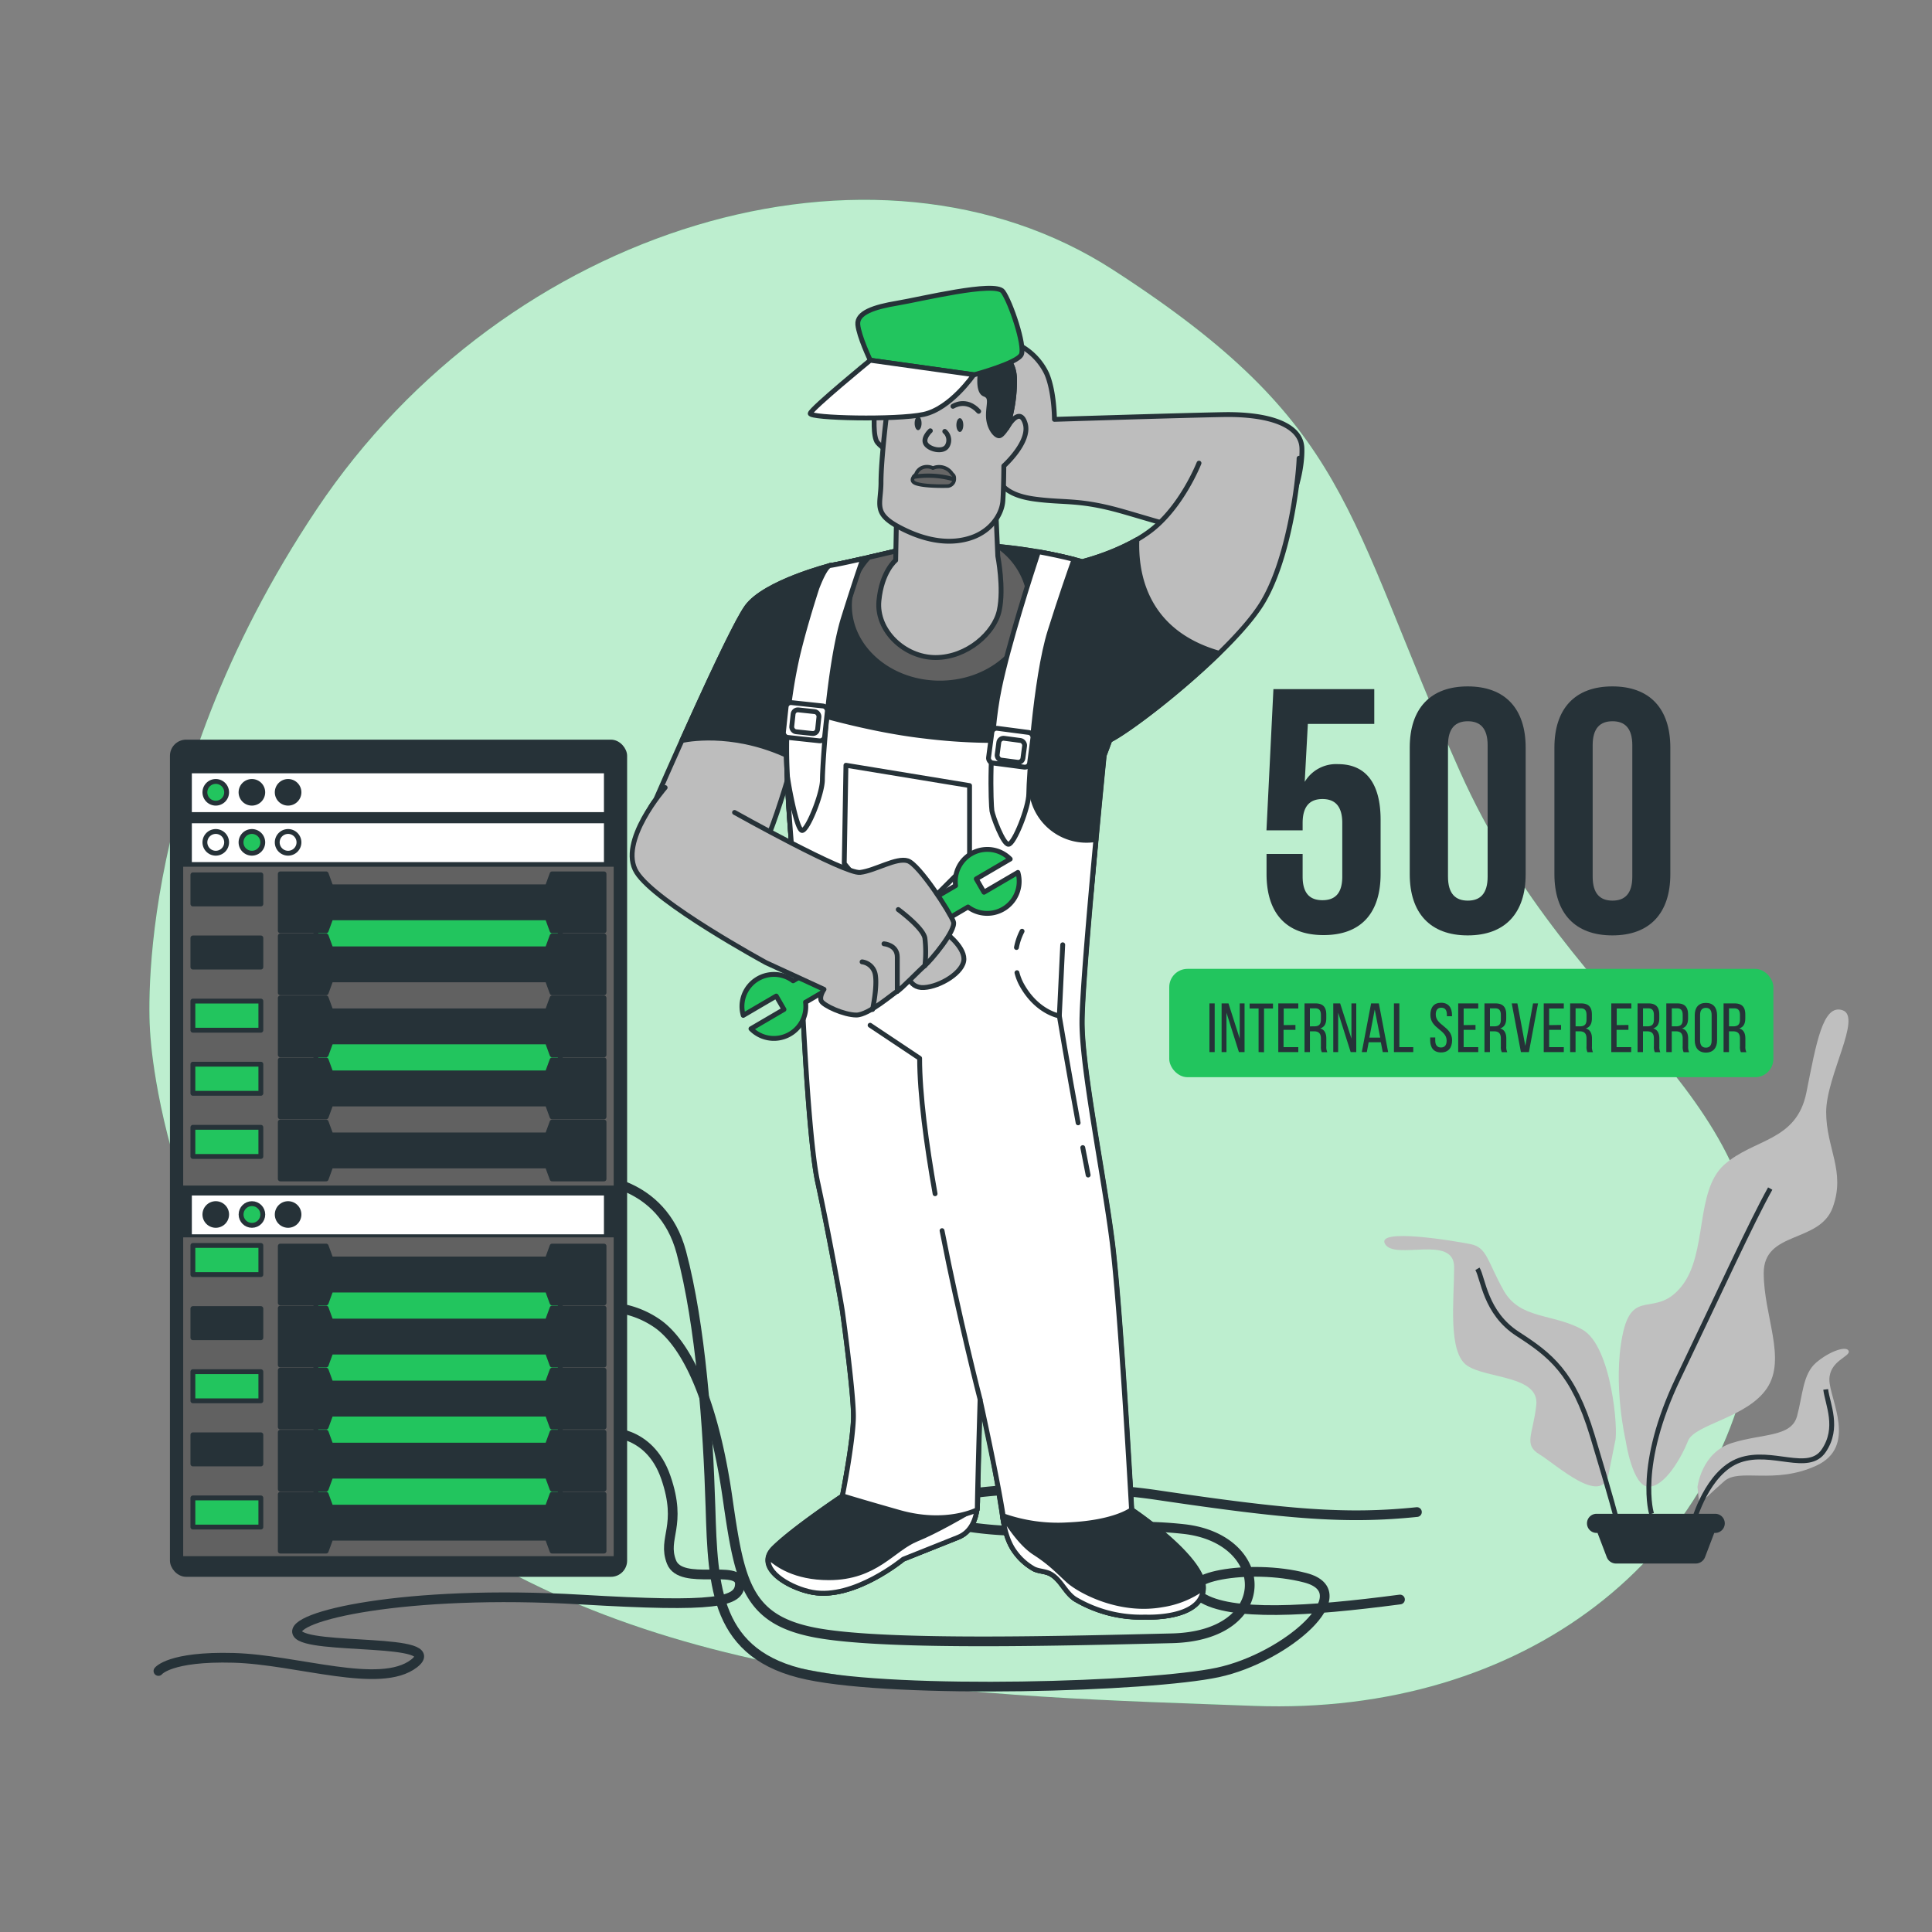 <svg xmlns="http://www.w3.org/2000/svg" viewBox="0 0 500 500">
  <rect x="0" y="0" width="500" height="500" fill="#808080" stroke="none"/>
  <g id="freepik--background-simple--inject-2">
    <path
      d="M38.89,267.6s3.64,74.59,66.63,122.46,149.19,48.81,219,51.42,122.72-38.6,129.8-98.67-46.49-76-76.53-143.24S350,109.89,288.09,69.86,131,58.46,82,131.74,38.89,267.6,38.89,267.6Z"
      style="fill:#22C55E"></path>
    <path
      d="M38.89,267.6s3.64,74.59,66.63,122.46,149.19,48.81,219,51.42,122.72-38.6,129.8-98.67-46.49-76-76.53-143.24S350,109.89,288.09,69.86,131,58.46,82,131.74,38.89,267.6,38.89,267.6Z"
      style="fill:#fff;opacity:0.7"></path>
  </g>
  <g id="freepik--Plants--inject-2">
    <path
      d="M420.73,372.86s-3.4-14.45-.85-27.21,8.5-4.25,15.31-12.76,3.4-24.66,11.05-31.47,18.71-5.95,21.26-18.71,4.26-23,9.36-21.26-4.25,17-4.25,26.37,5.1,15.3,1.7,24.66-17.86,5.95-17.86,17,5.95,22.11.85,29.77-18.71,9.35-20.41,13.6-6,11.91-10.21,11.91S420.73,372.86,420.73,372.86Z"
      style="fill:#bfbfbf"></path>
    <path
      d="M418,373c.85-2.55-.85-24.66-8.5-28.91s-16.16-2.55-20.41-10.21-4.26-11.05-8.51-11.9-24.66-4.26-22.11,0,17.86-2.56,17.86,5.95-1.7,22.11,3.4,25.51,18.71,2.55,17.86,10.21-3.4,10.2.85,12.76,16.16,13.6,17.86,5.1Z"
      style="fill:#bfbfbf"></path>
    <path d="M427.43,391.77s-4-12.39,6.93-35.17,18.82-40.11,23.77-49"
      style="fill:none;stroke:#263238;stroke-miterlimit:10;stroke-width:1.257px"></path>
    <path d="M418.51,393.75s-1.48-5.95-6.44-22.29-10.89-20.8-19.31-26.25-8.91-14.36-10.4-16.84"
      style="fill:none;stroke:#263238;stroke-miterlimit:10;stroke-width:1.257px"></path>
    <path
      d="M439.31,384.83s1-8.91,8.92-11.39,15.35-1.48,16.84-6.93,1.48-10.9,4.95-13.87,7.92-4.46,8.42-3-5,2.48-5,7.43,7.43,17.33-3.46,22.28-19.81.5-23.77,4-6.44,5.94-6.44,5.94Z"
      style="fill:#bfbfbf"></path>
    <path d="M438.32,393.75s3.47-12.88,11.89-15.85S468,381.37,472,375.42s1-11.88.49-15.84"
      style="fill:none;stroke:#263238;stroke-miterlimit:10;stroke-width:1.257px"></path>
    <path
      d="M443.89,391.77h-30.7a2.47,2.47,0,0,0-2.48,2.47h0a2.48,2.48,0,0,0,2.48,2.48h.25l2.39,6.27a2.57,2.57,0,0,0,2.4,1.65h20.63a2.58,2.58,0,0,0,2.4-1.65l2.39-6.27h.24a2.48,2.48,0,0,0,2.48-2.48h0A2.47,2.47,0,0,0,443.89,391.77Z"
      style="fill:#263238"></path>
  </g>
  <g id="freepik--Text--inject-2">
    <rect x="302.6" y="250.74" width="156.35" height="28.04" rx="4.73" style="fill:#22C55E"></rect>
    <path d="M314.36,259.68v12.6H313v-12.6Z" style="fill:#263238"></path>
    <path d="M317.41,272.28h-1.26v-12.6h1.78l2.91,9.11v-9.11h1.25v12.6h-1.46l-3.22-10.19Z"
      style="fill:#263238"></path>
    <path d="M325.72,272.28V261H323.4v-1.28h6.05V261h-2.32v11.32Z" style="fill:#263238"></path>
    <path d="M335.26,265.26v1.26h-3.08V271H336v1.28h-5.18v-12.6H336V261h-3.78v4.3Z"
      style="fill:#263238"></path>
    <path
      d="M340.43,259.68c2,0,2.81,1,2.81,2.88v1c0,1.39-.49,2.25-1.57,2.6,1.15.34,1.58,1.28,1.58,2.63v2a3.07,3.07,0,0,0,.26,1.51h-1.43a3.33,3.33,0,0,1-.23-1.53v-2c0-1.42-.67-1.87-1.84-1.87h-1v5.38h-1.4v-12.6Zm-.36,5.94c1.11,0,1.78-.36,1.78-1.73v-1.21c0-1.13-.41-1.72-1.46-1.72H339v4.66Z"
      style="fill:#263238"></path>
    <path d="M346.31,272.28h-1.26v-12.6h1.78l2.92,9.11v-9.11H351v12.6h-1.45l-3.23-10.19Z"
      style="fill:#263238"></path>
    <path
      d="M354.21,269.74l-.48,2.54h-1.3l2.41-12.6h2l2.41,12.6h-1.4l-.49-2.54Zm.18-1.2h2.81l-1.42-7.28Z"
      style="fill:#263238"></path>
    <path d="M360.75,272.28v-12.6h1.4V271h3.6v1.28Z" style="fill:#263238"></path>
    <path
      d="M375.78,262.7V263h-1.33v-.41c0-1.13-.43-1.8-1.44-1.8s-1.44.67-1.44,1.78c0,2.83,4.23,3.1,4.23,6.64,0,1.91-.92,3.16-2.85,3.16s-2.82-1.25-2.82-3.16v-.71h1.31v.79c0,1.13.47,1.8,1.48,1.8s1.47-.67,1.47-1.8c0-2.81-4.21-3.08-4.21-6.63,0-1.94.9-3.15,2.79-3.15S375.78,260.79,375.78,262.7Z"
      style="fill:#263238"></path>
    <path d="M381.86,265.26v1.26h-3.07V271h3.78v1.28h-5.19v-12.6h5.19V261h-3.78v4.3Z"
      style="fill:#263238"></path>
    <path
      d="M387,259.68c2,0,2.81,1,2.81,2.88v1c0,1.39-.49,2.25-1.57,2.6,1.15.34,1.59,1.28,1.59,2.63v2a3.07,3.07,0,0,0,.25,1.51h-1.42a3.17,3.17,0,0,1-.24-1.53v-2c0-1.42-.66-1.87-1.83-1.87h-1v5.38h-1.41v-12.6Zm-.36,5.94c1.12,0,1.78-.36,1.78-1.73v-1.21c0-1.13-.41-1.72-1.46-1.72h-1.36v4.66Z"
      style="fill:#263238"></path>
    <path d="M392.7,259.68l2.05,11,2-11h1.29l-2.36,12.6h-2.07l-2.37-12.6Z" style="fill:#263238"></path>
    <path d="M404,265.26v1.26h-3.08V271h3.79v1.28h-5.19v-12.6h5.19V261h-3.79v4.3Z"
      style="fill:#263238"></path>
    <path
      d="M409.17,259.68c2,0,2.81,1,2.81,2.88v1c0,1.39-.49,2.25-1.57,2.6,1.15.34,1.59,1.28,1.59,2.63v2a3.07,3.07,0,0,0,.25,1.51h-1.42a3.17,3.17,0,0,1-.24-1.53v-2c0-1.42-.67-1.87-1.84-1.87h-1v5.38h-1.4v-12.6Zm-.36,5.94c1.11,0,1.78-.36,1.78-1.73v-1.21c0-1.13-.41-1.72-1.46-1.72h-1.37v4.66Z"
      style="fill:#263238"></path>
    <path d="M421.44,265.26v1.26h-3.07V271h3.78v1.28H417v-12.6h5.19V261h-3.78v4.3Z"
      style="fill:#263238"></path>
    <path
      d="M426.61,259.68c2,0,2.81,1,2.81,2.88v1c0,1.39-.49,2.25-1.57,2.6,1.15.34,1.59,1.28,1.59,2.63v2a3.19,3.19,0,0,0,.25,1.51h-1.42a3.17,3.17,0,0,1-.24-1.53v-2c0-1.42-.66-1.87-1.83-1.87h-1v5.38H423.8v-12.6Zm-.36,5.94c1.12,0,1.78-.36,1.78-1.73v-1.21c0-1.13-.41-1.72-1.46-1.72h-1.36v4.66Z"
      style="fill:#263238"></path>
    <path
      d="M434.06,259.68c2,0,2.81,1,2.81,2.88v1c0,1.39-.49,2.25-1.57,2.6,1.16.34,1.59,1.28,1.59,2.63v2a3.19,3.19,0,0,0,.25,1.51h-1.42a3.3,3.3,0,0,1-.24-1.53v-2c0-1.42-.66-1.87-1.83-1.87h-1v5.38h-1.41v-12.6Zm-.36,5.94c1.12,0,1.78-.36,1.78-1.73v-1.21c0-1.13-.41-1.72-1.45-1.72h-1.37v4.66Z"
      style="fill:#263238"></path>
    <path
      d="M438.6,262.72c0-1.93.95-3.17,2.88-3.17s2.9,1.24,2.9,3.17v6.52c0,1.91-1,3.17-2.9,3.17s-2.88-1.26-2.88-3.17Zm1.38,6.59c0,1.15.49,1.82,1.5,1.82s1.49-.67,1.49-1.82v-6.66c0-1.14-.47-1.82-1.49-1.82s-1.5.68-1.5,1.82Z"
      style="fill:#263238"></path>
    <path
      d="M448.88,259.68c2,0,2.8,1,2.8,2.88v1c0,1.39-.48,2.25-1.56,2.6,1.15.34,1.58,1.28,1.58,2.63v2a3.07,3.07,0,0,0,.26,1.51h-1.43a3.33,3.33,0,0,1-.23-1.53v-2c0-1.42-.67-1.87-1.84-1.87h-1v5.38h-1.4v-12.6Zm-.36,5.94c1.11,0,1.78-.36,1.78-1.73v-1.21c0-1.13-.42-1.72-1.46-1.72h-1.37v4.66Z"
      style="fill:#263238"></path>
    <path
      d="M337.12,221v5.85c0,4.5,2,6.12,5.13,6.12s5.13-1.62,5.13-6.12V213c0-4.5-2-6.21-5.13-6.21s-5.13,1.71-5.13,6.21v1.89h-9.36l1.8-36.54h26.1v9H338.47l-.81,15a9.44,9.44,0,0,1,8.64-4.59c7.29,0,11,5.13,11,14.4v14c0,10.08-5,15.84-14.76,15.84s-14.76-5.76-14.76-15.84V221Z"
      style="fill:#263238"></path>
    <path
      d="M364.84,193.48c0-10.08,5.31-15.84,15-15.84s15,5.76,15,15.84v32.76c0,10.08-5.31,15.84-15,15.84s-15-5.76-15-15.84Zm9.9,33.39c0,4.5,2,6.21,5.13,6.21s5.13-1.71,5.13-6.21v-34c0-4.5-2-6.21-5.13-6.21s-5.13,1.71-5.13,6.21Z"
      style="fill:#263238"></path>
    <path
      d="M402.28,193.48c0-10.08,5.31-15.84,15-15.84s15,5.76,15,15.84v32.76c0,10.08-5.31,15.84-15,15.84s-15-5.76-15-15.84Zm9.9,33.39c0,4.5,2,6.21,5.13,6.21s5.13-1.71,5.13-6.21v-34c0-4.5-2-6.21-5.13-6.21s-5.13,1.71-5.13,6.21Z"
      style="fill:#263238"></path>
  </g>
  <g id="freepik--Server--inject-2">
    <path
      d="M153,338.54a23.83,23.83,0,0,1,17.68,4.4c8.17,6.28,14.38,22.25,17.59,44.61s5,32,23.87,35.18,64.09,1.89,91.1,1.26,25.76-25.76,3.15-28.27-38.27,3.52-61.86-1.7,21-12.13,54.94-7.1,49,6.28,67.23,4.4"
      style="fill:none;stroke:#263238;stroke-linecap:round;stroke-linejoin:round;stroke-width:2.513px"></path>
    <path
      d="M153,305.1s18.31.14,23.33,19,6.91,45.24,7.54,66,1.26,38.33,25.13,43.35,88.59,3.14,106.18-.63,37.07-20.73,22.62-24.5-34.56,0-27,5,27.65,3.77,51.52.63"
      style="fill:none;stroke:#263238;stroke-linecap:round;stroke-linejoin:round;stroke-width:2.513px"></path>
    <path
      d="M156.76,370.69s11.19-1,15.56,11.67-1,15.56,1.46,21.88,17.78.42,17.71,5.66c-.07,4.78-6.13,6.13-41.05,4.07-45.66-2.69-75.87,4.38-73.44,8.76s38.91,1,30.15,7.78-30.15-1-46.69-1.46S41,432.45,41,432.45"
      style="fill:none;stroke:#263238;stroke-linecap:round;stroke-linejoin:round;stroke-width:2.513px"></path>
    <rect x="44.61" y="192.05" width="117.06" height="215.4" rx="3.56"
      style="fill:#263238;stroke:#263238;stroke-linecap:round;stroke-linejoin:round;stroke-width:1.257px"></rect>
    <rect x="47.41" y="224.31" width="111.41" height="82.51" style="fill:#616161"></rect>
    <rect x="47.41" y="320.23" width="111.41" height="82.51" style="fill:#616161"></rect>
    <rect x="81.75" y="330.28" width="63.25" height="64.5"
      style="fill:#22C55E;stroke:#263238;stroke-linecap:round;stroke-linejoin:round;stroke-width:1.257px"></rect>
    <rect x="81.75" y="233.53" width="63.25" height="15.92"
      style="fill:#22C55E;stroke:#263238;stroke-linecap:round;stroke-linejoin:round;stroke-width:1.257px"></rect>
    <rect x="81.75" y="264.1" width="63.25" height="15.92"
      style="fill:#22C55E;stroke:#263238;stroke-linecap:round;stroke-linejoin:round;stroke-width:1.257px"></rect>
    <polygon
      points="142.88 226.16 141.66 229.51 85.63 229.51 84.41 226.16 72.54 226.16 72.54 240.88 84.41 240.88 85.63 237.53 141.66 237.53 142.88 240.88 156.32 240.88 156.32 226.16 142.88 226.16"
      style="fill:#263238;stroke:#263238;stroke-linecap:round;stroke-linejoin:round;stroke-width:1.257px"></polygon>
    <polygon
      points="142.88 242.22 141.66 245.56 85.63 245.56 84.41 242.22 72.54 242.22 72.54 256.93 84.41 256.93 85.63 253.59 141.66 253.59 142.88 256.93 156.32 256.93 156.32 242.22 142.88 242.22"
      style="fill:#263238;stroke:#263238;stroke-linecap:round;stroke-linejoin:round;stroke-width:1.257px"></polygon>
    <polygon
      points="142.88 258.27 141.66 261.62 85.63 261.62 84.41 258.27 72.54 258.27 72.54 272.99 84.41 272.99 85.63 269.64 141.66 269.64 142.88 272.99 156.32 272.99 156.32 258.27 142.88 258.27"
      style="fill:#263238;stroke:#263238;stroke-linecap:round;stroke-linejoin:round;stroke-width:1.257px"></polygon>
    <polygon
      points="142.88 274.32 141.66 277.67 85.63 277.67 84.41 274.32 72.54 274.32 72.54 289.04 84.41 289.04 85.63 285.7 141.66 285.7 142.88 289.04 156.32 289.04 156.32 274.32 142.88 274.32"
      style="fill:#263238;stroke:#263238;stroke-linecap:round;stroke-linejoin:round;stroke-width:1.257px"></polygon>
    <polygon
      points="142.88 290.38 141.66 293.72 85.63 293.72 84.41 290.38 72.54 290.38 72.54 305.1 84.41 305.1 85.63 301.75 141.66 301.75 142.88 305.1 156.32 305.1 156.32 290.38 142.88 290.38"
      style="fill:#263238;stroke:#263238;stroke-linecap:round;stroke-linejoin:round;stroke-width:1.257px"></polygon>
    <polygon
      points="142.88 322.49 141.66 325.83 85.63 325.83 84.41 322.49 72.54 322.49 72.54 337.2 84.41 337.2 85.63 333.86 141.66 333.86 142.88 337.2 156.32 337.2 156.32 322.49 142.88 322.49"
      style="fill:#263238;stroke:#263238;stroke-linecap:round;stroke-linejoin:round;stroke-width:1.257px"></polygon>
    <polygon
      points="142.88 338.54 141.66 341.89 85.63 341.89 84.41 338.54 72.54 338.54 72.54 353.26 84.41 353.26 85.63 349.92 141.66 349.92 142.88 353.26 156.32 353.26 156.32 338.54 142.88 338.54"
      style="fill:#263238;stroke:#263238;stroke-linecap:round;stroke-linejoin:round;stroke-width:1.257px"></polygon>
    <polygon
      points="142.88 354.6 141.66 357.94 85.63 357.94 84.41 354.6 72.54 354.6 72.54 369.31 84.41 369.31 85.63 365.97 141.66 365.97 142.88 369.31 156.32 369.31 156.32 354.6 142.88 354.6"
      style="fill:#263238;stroke:#263238;stroke-linecap:round;stroke-linejoin:round;stroke-width:1.257px"></polygon>
    <polygon
      points="142.88 370.65 141.66 374 85.63 374 84.41 370.65 72.54 370.65 72.54 385.37 84.41 385.37 85.63 382.02 141.66 382.02 142.88 385.37 156.32 385.37 156.32 370.65 142.88 370.65"
      style="fill:#263238;stroke:#263238;stroke-linecap:round;stroke-linejoin:round;stroke-width:1.257px"></polygon>
    <polygon
      points="142.88 386.71 141.66 390.05 85.63 390.05 84.41 386.71 72.54 386.71 72.54 401.42 84.41 401.42 85.63 398.08 141.66 398.08 142.88 401.42 156.32 401.42 156.32 386.71 142.88 386.71"
      style="fill:#263238;stroke:#263238;stroke-linecap:round;stroke-linejoin:round;stroke-width:1.257px"></polygon>
    <rect x="49.65" y="309.39" width="106.65" height="10.05" style="fill:#fff"></rect>
    <path d="M58.65,314.31a2.81,2.81,0,1,0-2.81,2.81A2.81,2.81,0,0,0,58.65,314.31Z"
      style="fill:#263238;stroke:#263238;stroke-linecap:round;stroke-linejoin:round;stroke-width:1.257px"></path>
    <circle cx="65.2" cy="314.31" r="2.81"
      style="fill:#22C55E;stroke:#263238;stroke-linecap:round;stroke-linejoin:round;stroke-width:1.257px"></circle>
    <path d="M77.37,314.31a2.81,2.81,0,1,0-2.81,2.81A2.81,2.81,0,0,0,77.37,314.31Z"
      style="fill:#263238;stroke:#263238;stroke-linecap:round;stroke-linejoin:round;stroke-width:1.257px"></path>
    <rect x="49.65" y="213.06" width="106.65" height="10.05" style="fill:#fff"></rect>
    <path d="M58.65,218a2.81,2.81,0,1,0-2.81,2.81A2.81,2.81,0,0,0,58.65,218Z"
      style="fill:#fff;stroke:#263238;stroke-linecap:round;stroke-linejoin:round;stroke-width:1.257px"></path>
    <path d="M68,218a2.81,2.81,0,1,0-2.81,2.81A2.81,2.81,0,0,0,68,218Z"
      style="fill:#22C55E;stroke:#263238;stroke-linecap:round;stroke-linejoin:round;stroke-width:1.257px"></path>
    <path d="M77.37,218a2.81,2.81,0,1,0-2.81,2.81A2.81,2.81,0,0,0,77.37,218Z"
      style="fill:#fff;stroke:#263238;stroke-linecap:round;stroke-linejoin:round;stroke-width:1.257px"></path>
    <rect x="49.65" y="200.13" width="106.65" height="10.05" style="fill:#fff"></rect>
    <path d="M58.65,205.05a2.81,2.81,0,1,0-2.81,2.81A2.81,2.81,0,0,0,58.65,205.05Z"
      style="fill:#22C55E;stroke:#263238;stroke-linecap:round;stroke-linejoin:round;stroke-width:1.257px"></path>
    <path d="M68,205.05a2.81,2.81,0,1,0-2.81,2.81A2.81,2.81,0,0,0,68,205.05Z"
      style="fill:#263238;stroke:#263238;stroke-linecap:round;stroke-linejoin:round;stroke-width:1.257px"></path>
    <path d="M77.37,205.05a2.81,2.81,0,1,0-2.81,2.81A2.81,2.81,0,0,0,77.37,205.05Z"
      style="fill:#263238;stroke:#263238;stroke-linecap:round;stroke-linejoin:round;stroke-width:1.257px"></path>
    <rect x="49.92" y="226.41" width="17.59" height="7.54"
      style="fill:#263238;stroke:#263238;stroke-linecap:round;stroke-linejoin:round;stroke-width:1.257px"></rect>
    <rect x="49.92" y="242.74" width="17.59" height="7.54"
      style="fill:#263238;stroke:#263238;stroke-linecap:round;stroke-linejoin:round;stroke-width:1.257px"></rect>
    <rect x="49.92" y="259.08" width="17.59" height="7.54"
      style="fill:#22C55E;stroke:#263238;stroke-linecap:round;stroke-linejoin:round;stroke-width:1.257px"></rect>
    <rect x="49.92" y="275.41" width="17.59" height="7.54"
      style="fill:#22C55E;stroke:#263238;stroke-linecap:round;stroke-linejoin:round;stroke-width:1.257px"></rect>
    <rect x="49.92" y="291.75" width="17.59" height="7.54"
      style="fill:#22C55E;stroke:#263238;stroke-linecap:round;stroke-linejoin:round;stroke-width:1.257px"></rect>
    <rect x="49.92" y="322.32" width="17.59" height="7.54"
      style="fill:#22C55E;stroke:#263238;stroke-linecap:round;stroke-linejoin:round;stroke-width:1.257px"></rect>
    <rect x="49.92" y="338.66" width="17.59" height="7.54"
      style="fill:#263238;stroke:#263238;stroke-linecap:round;stroke-linejoin:round;stroke-width:1.257px"></rect>
    <rect x="49.92" y="354.99" width="17.59" height="7.54"
      style="fill:#22C55E;stroke:#263238;stroke-linecap:round;stroke-linejoin:round;stroke-width:1.257px"></rect>
    <rect x="49.92" y="371.33" width="17.59" height="7.54"
      style="fill:#263238;stroke:#263238;stroke-linecap:round;stroke-linejoin:round;stroke-width:1.257px"></rect>
    <rect x="49.92" y="387.66" width="17.59" height="7.54"
      style="fill:#22C55E;stroke:#263238;stroke-linecap:round;stroke-linejoin:round;stroke-width:1.257px"></rect>
  </g>
  <g id="freepik--Character--inject-2">
    <path
      d="M214.84,146.36s-16.86,4.29-21.54,10.7-23.65,50-23.65,50-6.15,6.9.5,13.55,19.95,9.11,24.88,3.2,12.06-33.75,13.05-36.95,8.37-30.3,9.11-31.77S218.64,147.24,214.84,146.36Z"
      style="fill:#bdbdbd;stroke:#263238;stroke-linecap:round;stroke-linejoin:round;stroke-width:1.257px"></path>
    <path
      d="M214.84,146.36s-16.86,4.29-21.54,10.7c-2.83,3.87-10.89,21.37-16.82,34.58,2.88-.58,14.88-2.36,28.93,4.72,1.35-4.72,2.35-8.45,2.67-9.5,1-3.2,8.37-30.3,9.11-31.77S218.64,147.24,214.84,146.36Z"
      style="fill:#263238;stroke:#263238;stroke-linecap:round;stroke-linejoin:round;stroke-width:1.257px"></path>
    <path
      d="M264.24,89.57a16.14,16.14,0,0,1,6.65,7.14c2,4.68,2,11.82,2,11.82s31.53-1,43.6-1.23,20.2,2.71,20.44,8.62-2.46,17.49-9.11,21.92-27.34-2.71-37.93-5.66-14.29-2-21.92-3-9.86-3.94-11.09-8.62,1.23-13.55,1.23-20.69S257.1,88.09,264.24,89.57Z"
      style="fill:#bdbdbd;stroke:#263238;stroke-linecap:round;stroke-linejoin:round;stroke-width:1.257px"></path>
    <path
      d="M310.3,119.86s-4.43,11.33-12.56,17.49c-5.83,4.42-13.7,6.94-17.67,8-14.21-4-34.27-5.88-46-3.28,0,0-16.38,3.92-19.23,4.28s-9.62,23.15-11.05,38.82,3.21,54.5,3.21,57.35,1.78,50.23,4.63,63.41,6.06,31,6.41,33.48,2.85,21,2.85,27.07S218,387.15,218,387.15s-12.82,8.55-17.81,13.53,3.67,10.24,10,11.4c10.74,2,23.5-8.55,23.5-8.55L248,397.84c3.79-1.52,4.91-5.59,5-9.24l.66-26.38q3.36,14,5.52,28.29c.58,3.9,1.18,8,3.53,11.15a15.18,15.18,0,0,0,4.94,4.39c1.42.66,2.93.52,4.36,1.34,2.63,1.52,3.71,4.8,6.26,6.45a33.51,33.51,0,0,0,18.17,4.65s14.24.72,15-7.12-18.53-20.66-18.53-20.66-2.85-52-5-69.1-7.84-44.88-7.84-57,5.7-69.11,5.7-69.11.58-1.5,1.47-3.94l.94-.52c8.13-4.68,30.79-22.91,38.18-34.49,7.08-11.08,9.64-31.87,9.84-37.95"
      style="fill:#bdbdbd;stroke:#263238;stroke-linecap:round;stroke-linejoin:round;stroke-width:1.257px"></path>
    <path
      d="M311.37,411.37c.71-7.84-18.53-20.66-18.53-20.66s-.22-4-.58-10.15a143.77,143.77,0,0,1-34.08,4q.51,3,1,6c.58,3.9,1.18,8,3.53,11.15a15.18,15.18,0,0,0,4.94,4.39c1.42.66,2.93.52,4.36,1.34,2.63,1.52,3.71,4.8,6.26,6.45a33.51,33.51,0,0,0,18.17,4.65S310.65,419.21,311.37,411.37Z"
      style="fill:#263238;stroke:#263238;stroke-linecap:round;stroke-linejoin:round;stroke-width:1.257px"></path>
    <path
      d="M248,397.84c3.79-1.52,4.91-5.59,5-9.24,0-1.38.07-2.76.1-4.14a157.47,157.47,0,0,1-33.69-4.82c-.68,4.16-1.34,7.51-1.34,7.51s-12.82,8.55-17.81,13.53,3.67,10.24,10,11.4c10.74,2,23.5-8.55,23.5-8.55Z"
      style="fill:#263238;stroke:#263238;stroke-linecap:round;stroke-linejoin:round;stroke-width:1.257px"></path>
    <path
      d="M311.37,411.37c0-.11,0-.23,0-.35a24.49,24.49,0,0,1-10.61,4.3c-11.26,2-21.52-3.75-24.27-6.25s-4.5-4.51-8.76-7.26-8.11-9.52-8.11-9.52l-.16.25c.53,3.25,1.27,6.5,3.22,9.12a15.18,15.18,0,0,0,4.94,4.39c1.42.66,2.93.52,4.36,1.34,2.63,1.52,3.71,4.8,6.26,6.45a33.51,33.51,0,0,0,18.17,4.65S310.65,419.21,311.37,411.37Z"
      style="fill:#fff;stroke:#263238;stroke-linecap:round;stroke-linejoin:round;stroke-width:1.257px"></path>
    <path
      d="M248,397.84c3.31-1.33,4.58-4.59,4.92-7.82-3.28,2-10.86,6.37-15.67,8.29-6.25,2.5-10.51,10-22.76,10-8.74,0-13.53-3.42-15.56-5.39-1.08,4.22,6,8.17,11.32,9.16,10.74,2,23.5-8.55,23.5-8.55Z"
      style="fill:#fff;stroke:#263238;stroke-linecap:round;stroke-linejoin:round;stroke-width:1.257px"></path>
    <path
      d="M294.23,139.67a61.36,61.36,0,0,1-14.16,5.69c-14.21-4-34.27-5.88-46-3.28,0,0-16.38,3.92-19.23,4.28s-9.62,23.15-11.05,38.82c-.88,9.68.55,28.16,1.77,41.57,29.69,10.88,61.35,7.15,76.83,4.19,1.56-17.76,3.33-35.43,3.33-35.43s.58-1.5,1.47-3.94l.94-.52c5.53-3.18,17.75-12.61,27.34-22C296.22,163.5,293.89,148.32,294.23,139.67Z"
      style="fill:#263238;stroke:#263238;stroke-linecap:round;stroke-linejoin:round;stroke-width:1.257px"></path>
    <path
      d="M266.63,156.66a19,19,0,0,0-8.1-15.19c-9.1-.88-18-.82-24.46.61,0,0-4.53,1.09-9.24,2.16a18.35,18.35,0,0,0-5,12.42c0,11.11,10.48,20.12,23.4,20.12S266.63,167.77,266.63,156.66Z"
      style="fill:#616161;stroke:#263238;stroke-linecap:round;stroke-linejoin:round;stroke-width:1.257px"></path>
    <path
      d="M259.62,392.29a42.6,42.6,0,0,0,16.66,2.34c12.29-.53,16.56-3.92,16.56-3.92s-2.85-52-5-69.1-7.84-44.88-7.84-57c0-7.14,2-29.87,3.61-47.33l-.77.09a14.35,14.35,0,0,1-16-14.68l.34-11.37a148.24,148.24,0,0,1-27.79-.8c-16.56-1.87-33.66-7.48-33.66-7.48l-1.8.55c0,.53-.11,1.06-.16,1.58-1.42,15.68,3.21,54.5,3.21,57.35s1.78,50.23,4.63,63.41,6.06,31,6.41,33.48,2.85,21,2.85,27.07-2.74,20.12-2.84,20.64c2.14.66,6.62,2,14.69,4.29,12.28,3.48,20.21-.71,20.21-.71,0-4.27.71-28.49.71-28.49S258.16,382.71,259.62,392.29Z"
      style="fill:#fff;stroke:#263238;stroke-linecap:round;stroke-linejoin:round;stroke-width:1.257px"></path>
    <polygon
      points="218.93 198.05 250.92 203.31 250.92 223.03 232.95 241.01 218.49 223.47 218.93 198.05"
      style="fill:none;stroke:#263238;stroke-linecap:round;stroke-linejoin:round;stroke-width:1.257px"></polygon>
    <path d="M242,308.94c-2.31-13-4-25.84-4-35.06l-12.82-8.55"
      style="fill:none;stroke:#263238;stroke-linecap:round;stroke-linejoin:round;stroke-width:1.257px"></path>
    <path d="M253.66,362.22s-5.4-20.87-9.86-43.73"
      style="fill:none;stroke:#263238;stroke-linecap:round;stroke-linejoin:round;stroke-width:1.257px"></path>
    <path d="M263.19,251.73a13.31,13.31,0,0,0,1.32,3.3c3.95,7,9.64,7.89,9.64,7.89l.88-18.41"
      style="fill:none;stroke:#263238;stroke-linecap:round;stroke-linejoin:round;stroke-width:1.257px"></path>
    <path d="M264.51,241a15.67,15.67,0,0,0-1.45,4.21"
      style="fill:none;stroke:#263238;stroke-linecap:round;stroke-linejoin:round;stroke-width:1.257px"></path>
    <path d="M280.22,297c.46,2.43.93,4.82,1.39,7.1"
      style="fill:none;stroke:#263238;stroke-linecap:round;stroke-linejoin:round;stroke-width:1.257px"></path>
    <path d="M274.15,262.92s2.26,13.51,4.87,27.67"
      style="fill:none;stroke:#263238;stroke-linecap:round;stroke-linejoin:round;stroke-width:1.257px"></path>
    <path
      d="M232,134.5,231.8,145s-3.62,2.9-4.34,10.5,6.52,14.67,14.66,14.67,15.21-6.34,16.48-12.13-.37-14.12-.37-14.12l-.54-12.67s-8,5.06-15.57,3.62-9.77-4.17-9.77-4.17Z"
      style="fill:#bdbdbd;stroke:#263238;stroke-linecap:round;stroke-linejoin:round;stroke-width:1.257px"></path>
    <path
      d="M226.31,107.1s-.49,6,.81,7.47,3.09,2.6,3.42,1.3.48-8.12.81-9.58S226.47,103,226.31,107.1Z"
      style="fill:#bdbdbd;stroke:#263238;stroke-linecap:round;stroke-linejoin:round;stroke-width:1.257px"></path>
    <path
      d="M229.49,107S228,119,228,124.81s-2.25,8,5,11.78,13.53,4.26,18.54,2.5,7.77-6,8-9.52.25-9,.25-9,7-6.26,5.52-11-4.76,1.25-4.76,1.25a38.69,38.69,0,0,0,2-12.78c-.25-6.52-5.26-7.27-7.27-7.27S241,87,235.25,90.72,229.49,107,229.49,107Z"
      style="fill:#bdbdbd;stroke:#263238;stroke-linecap:round;stroke-linejoin:round;stroke-width:1.257px"></path>
    <path
      d="M260.57,110.77a38.69,38.69,0,0,0,2-12.78c-.25-6.52-5.26-7.27-7.27-7.27h-.13c-1.06,1.78-2.37,4.52-2.37,4.52l1,.5s-1,5.52,1,6.27,1,2.5,1,5.51,1.76,5.26,2.76,5.26c.79,0,2-2,2.54-2.87C260.77,110.39,260.57,110.77,260.57,110.77Z"
      style="fill:#263238;stroke:#263238;stroke-linecap:round;stroke-linejoin:round;stroke-width:1.257px"></path>
    <path d="M240.77,111.49s-2.11,1.94-1.14,3.41,4.55,2.27,5.53.48a3,3,0,0,0-.65-3.73"
      style="fill:none;stroke:#263238;stroke-linecap:round;stroke-linejoin:round;stroke-width:1.257px"></path>
    <path
      d="M238.5,109.54c0,1-.4,1.78-.9,1.78s-.89-.8-.89-1.78.4-1.79.89-1.79S238.5,108.55,238.5,109.54Z"
      style="fill:#263238"></path>
    <path d="M249.3,110c0,1-.4,1.79-.89,1.79s-.9-.8-.9-1.79.4-1.78.9-1.78S249.3,109,249.3,110Z"
      style="fill:#263238"></path>
    <path d="M246.62,105.15s3.41-2.28,6.66,1.3"
      style="fill:none;stroke:#263238;stroke-linecap:round;stroke-linejoin:round;stroke-width:1.257px"></path>
    <path
      d="M241.44,121.14a3.39,3.39,0,0,0-2.78-.12,2.87,2.87,0,0,0-1.62,1.74s-2.08,1.67.11,2.4,7,.68,8.21.63a1.87,1.87,0,0,0,1.6-2.07,1.12,1.12,0,0,0-.51-1A4,4,0,0,0,241.44,121.14Z"
      style="fill:#666;stroke:#263238;stroke-linecap:round;stroke-linejoin:round;stroke-width:0.923px"></path>
    <path d="M236.57,123.39a23.55,23.55,0,0,1,10.09.6"
      style="fill:none;stroke:#263238;stroke-linecap:round;stroke-linejoin:round;stroke-width:1.073px"></path>
    <path
      d="M225.23,93.23,252.05,97s11.27-3,12.28-5.26-2.76-13.53-4.77-16.29-21.3,2-27.32,3S221.72,80.94,222,84,225.23,93.23,225.23,93.23Z"
      style="fill:#22C55E;stroke:#263238;stroke-linecap:round;stroke-linejoin:round;stroke-width:1.257px"></path>
    <path d="M225.23,93.23S209.94,105.76,209.69,107s22.3,1.75,29.32.25,13-10.28,13-10.28Z"
      style="fill:#fff;stroke:#263238;stroke-linecap:round;stroke-linejoin:round;stroke-width:1.257px"></path>
    <path
      d="M208.52,259.36l42-24.63a8.28,8.28,0,0,0,12.91-8.95l-8.77,5.13-2-3.45,8.78-5.14a8.28,8.28,0,0,0-14.13,6.88l-42.05,24.63a8.28,8.28,0,0,0-12.91,8.95l8.54-5,2,3.46-8.54,5a8.27,8.27,0,0,0,14.12-6.88Z"
      style="fill:#22C55E;stroke:#263238;stroke-linecap:round;stroke-linejoin:round;stroke-width:1.257px"></path>
    <path
      d="M244.29,241.05s5.17,3.7,5.17,7.14-6.16,7.15-10.34,7.39-4.93-4.43-4.19-6.89S244.29,241.05,244.29,241.05Z"
      style="fill:#bdbdbd;stroke:#263238;stroke-linecap:round;stroke-linejoin:round;stroke-width:1.257px"></path>
    <path
      d="M190.1,210.26s28.57,16,32.51,15.52,9.36-3.94,12.32-3,11.08,13.55,11.82,15.77-5.91,10.1-7.39,11.33-6.16,6.16-7.14,6.65-7.39,6.16-10.59,6.16-8.62-2.47-9.12-3.7.74-2.95.74-2.95l-15-6.9s-28.58-15.52-33.5-23.4,7.39-21.92,7.39-21.92"
      style="fill:#bdbdbd;stroke:#263238;stroke-linecap:round;stroke-linejoin:round;stroke-width:1.257px"></path>
    <path d="M223.11,248.93a4,4,0,0,1,3.44,3.45c.5,3.2-.74,8.87-.74,8.87"
      style="fill:none;stroke:#263238;stroke-linecap:round;stroke-linejoin:round;stroke-width:1.257px"></path>
    <path d="M228.77,244.25s3.45.25,3.45,3.45v8.87"
      style="fill:none;stroke:#263238;stroke-linecap:round;stroke-linejoin:round;stroke-width:1.257px"></path>
    <path d="M232.47,235.39s6.4,4.68,6.89,7.39a31.36,31.36,0,0,1,0,7.14"
      style="fill:none;stroke:#263238;stroke-linecap:round;stroke-linejoin:round;stroke-width:1.257px"></path>
    <path
      d="M261,218.5c1.44,0,5.25-9.54,5.25-13.12s1.67-29.81,5.49-42c2.74-8.73,5.1-15.47,6.22-18.6-2.91-.74-6-1.4-9.22-2-1.91,5.79-7.74,23.86-10.12,35.35-2.86,13.83-2.15,30.29-1.91,31.72S259.59,218.5,261,218.5Z"
      style="fill:#fff;stroke:#263238;stroke-linecap:round;stroke-linejoin:round;stroke-width:1.257px"></path>
    <rect x="256.25" y="189.64" width="10.73" height="9.06" rx="1.23"
      transform="matrix(0.99, 0.13, -0.13, 0.99, 27.82, -32.73)"
      style="fill:#fff;stroke:#263238;stroke-linecap:round;stroke-linejoin:round;stroke-width:1.257px"></rect>
    <rect x="258.25" y="191.33" width="6.73" height="5.69" rx="1.23"
      transform="translate(27.82 -32.73) rotate(7.56)"
      style="fill:#fff;stroke:#263238;stroke-linecap:round;stroke-linejoin:round;stroke-width:1.257px"></rect>
    <path
      d="M207.59,214.92c1.44,0,5.25-9.54,5.25-13.12s1.67-29.81,5.49-42c2.42-7.72,4.07-12.65,5-15.22-3.73.84-7.27,1.61-8.45,1.76-.88.11-2.12,2.34-3.47,5.82-1.58,4.9-3.51,11.27-5,17.48a128.67,128.67,0,0,0-2.55,15.52,132,132,0,0,0-.07,15.73q0,.27.06.42C204,202.76,206.16,214.92,207.59,214.92Z"
      style="fill:#fff;stroke:#263238;stroke-linecap:round;stroke-linejoin:round;stroke-width:1.257px"></path>
    <rect x="203.06" y="182.25" width="10.73" height="9.06" rx="1.23"
      transform="translate(21 -21.06) rotate(6.09)"
      style="fill:#fff;stroke:#263238;stroke-linecap:round;stroke-linejoin:round;stroke-width:1.257px"></rect>
    <rect x="205.06" y="183.93" width="6.73" height="5.69" rx="1.23"
      transform="translate(20.99 -21.06) rotate(6.09)"
      style="fill:#fff;stroke:#263238;stroke-linecap:round;stroke-linejoin:round;stroke-width:1.257px"></rect>
  </g>
</svg>
